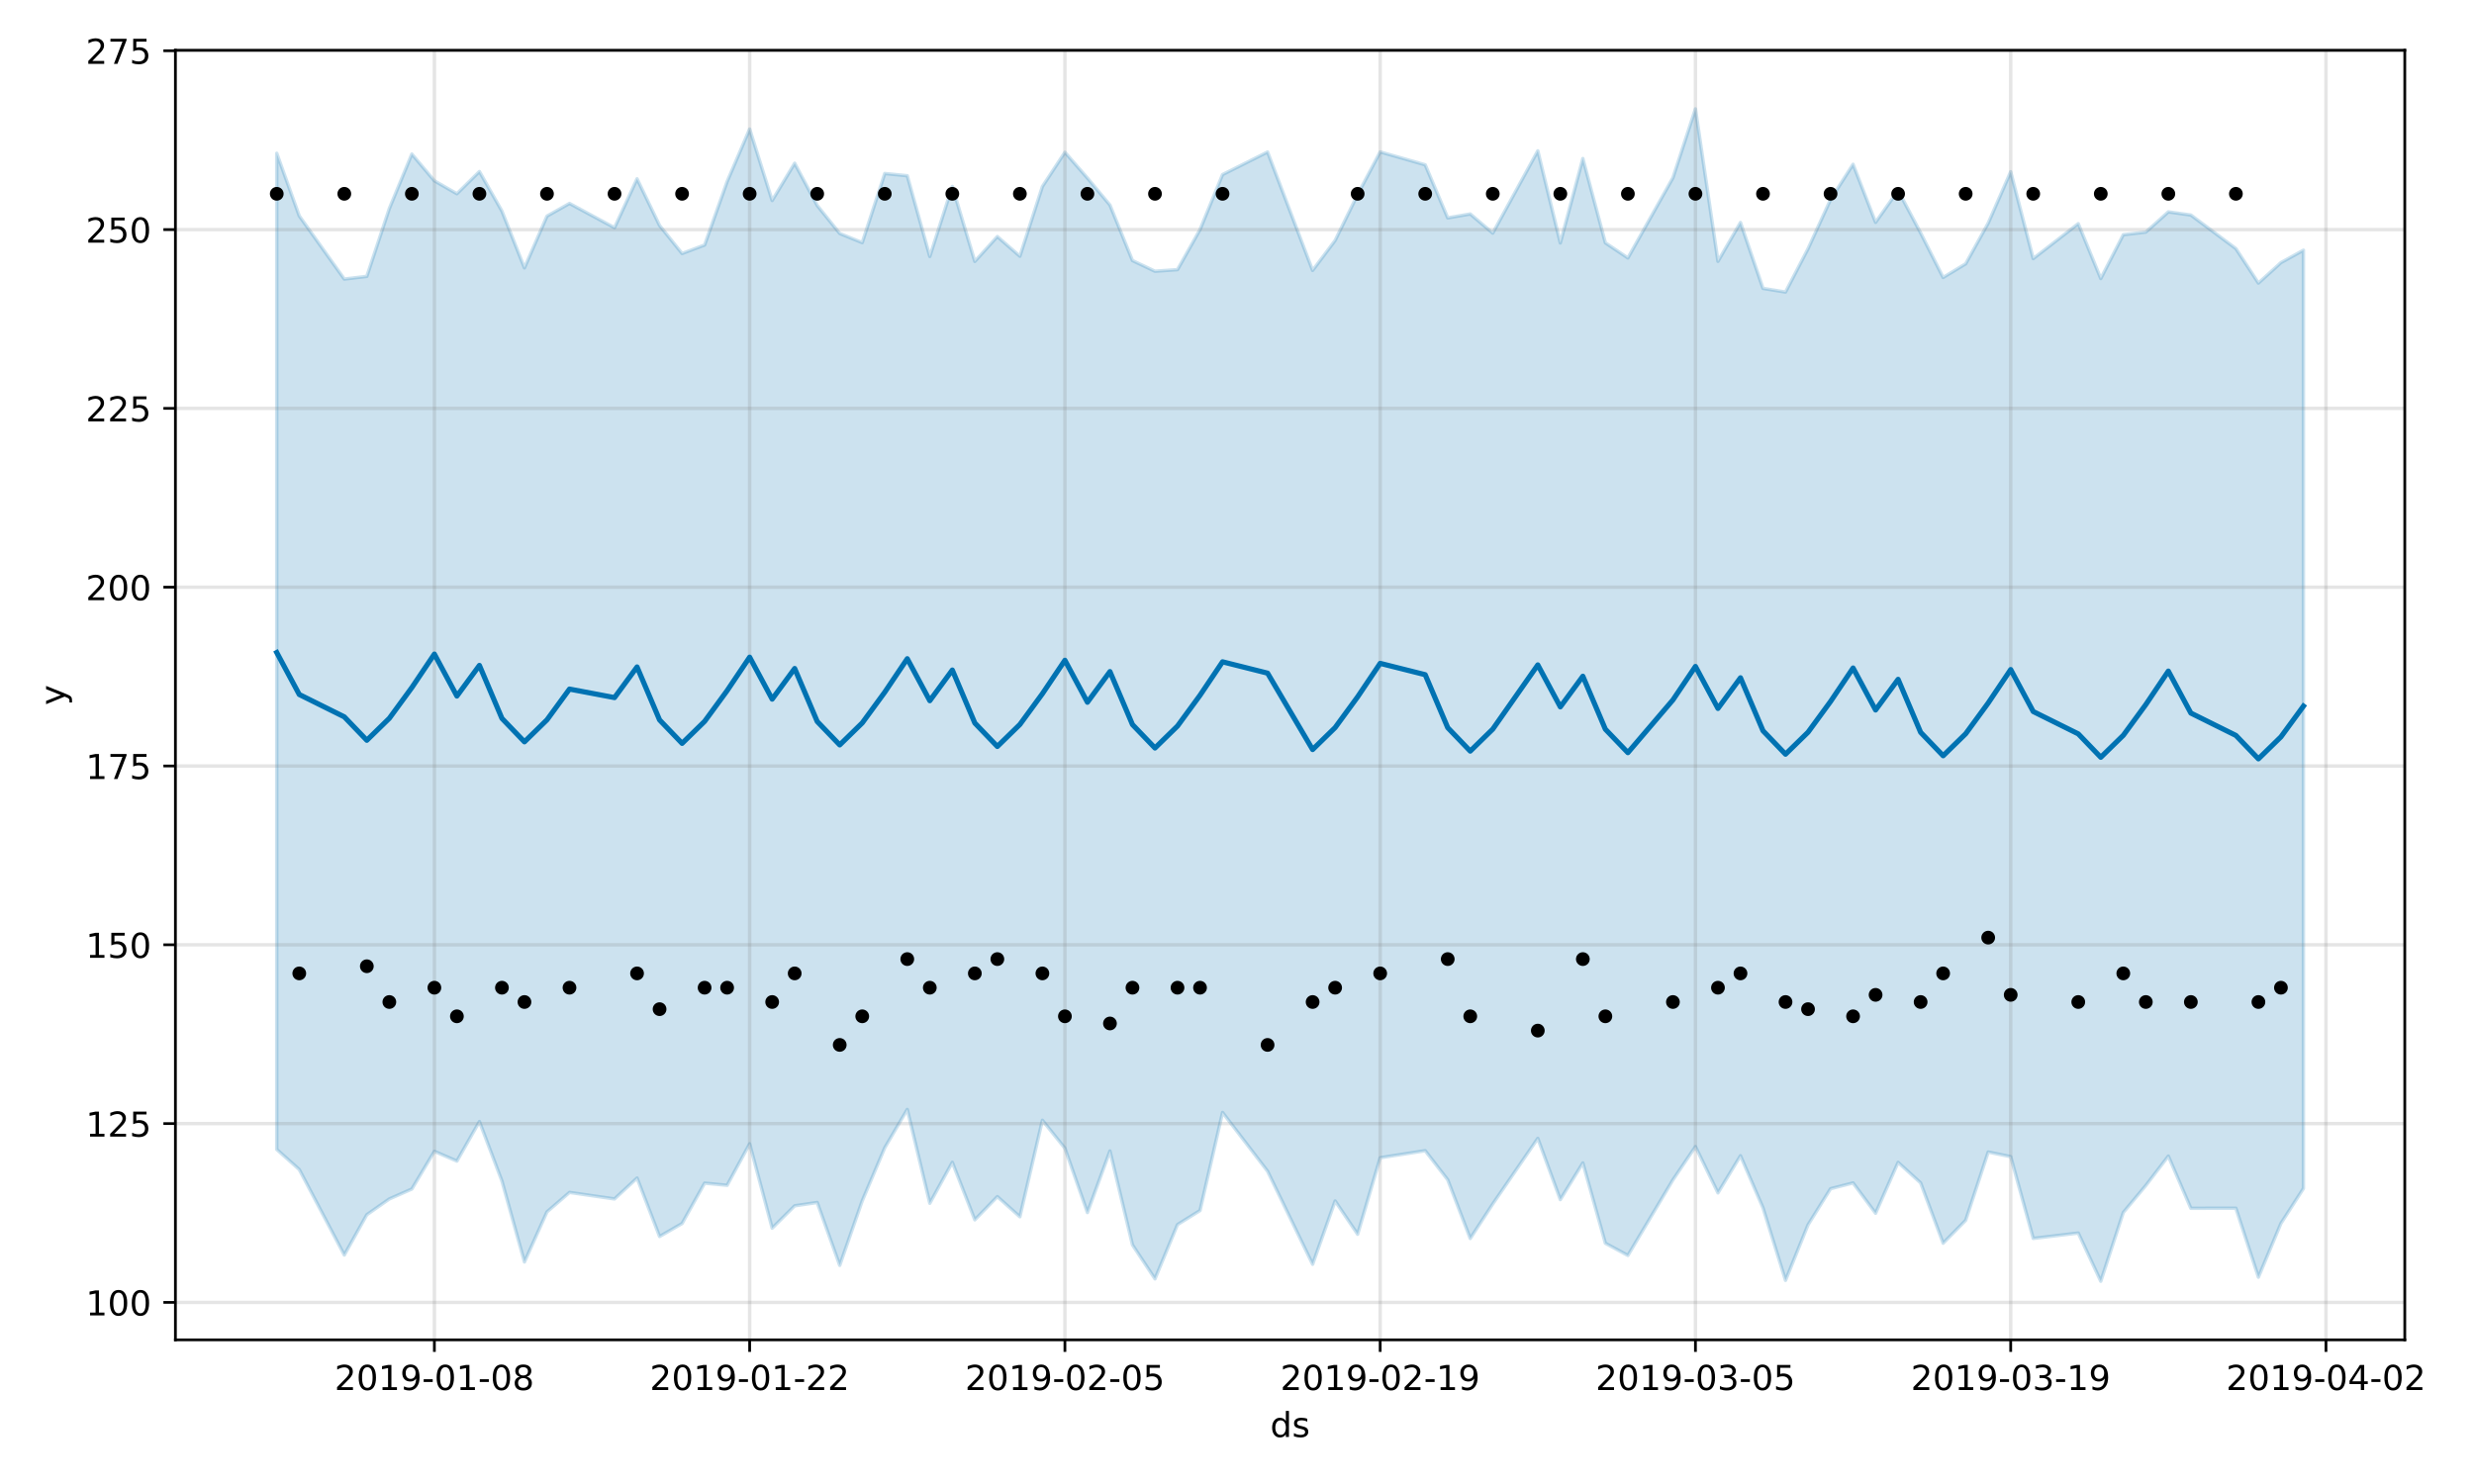 <?xml version="1.0" encoding="utf-8" standalone="no"?>
<!DOCTYPE svg PUBLIC "-//W3C//DTD SVG 1.1//EN"
  "http://www.w3.org/Graphics/SVG/1.1/DTD/svg11.dtd">
<!-- Created with matplotlib (https://matplotlib.org/) -->
<svg height="432pt" version="1.1" viewBox="0 0 720 432" width="720pt" xmlns="http://www.w3.org/2000/svg" xmlns:xlink="http://www.w3.org/1999/xlink">
 <defs>
  <style type="text/css">
*{stroke-linecap:butt;stroke-linejoin:round;}
  </style>
 </defs>
 <g id="figure_1">
  <g id="patch_1">
   <path d="M 0 432 
L 720 432 
L 720 0 
L 0 0 
z
" style="fill:#ffffff;"/>
  </g>
  <g id="axes_1">
   <g id="patch_2">
    <path d="M 51.05 390.04 
L 699.857 390.04 
L 699.857 14.628 
L 51.05 14.628 
z
" style="fill:#ffffff;"/>
   </g>
   <g id="PolyCollection_1">
    <defs>
     <path d="M 80.541 -387.381 
L 80.541 -97.395 
L 87.095 -91.549 
L 100.202 -66.649 
L 106.756 -78.388 
L 113.309 -82.978 
L 119.863 -85.869 
L 126.417 -96.841 
L 132.97 -94.001 
L 139.524 -105.515 
L 146.077 -88.201 
L 152.631 -64.631 
L 159.185 -79.215 
L 165.738 -84.879 
L 178.845 -82.981 
L 185.399 -89.064 
L 191.953 -72.046 
L 198.506 -75.831 
L 205.06 -87.578 
L 211.613 -86.949 
L 218.167 -99.047 
L 224.721 -74.47 
L 231.274 -80.976 
L 237.828 -81.947 
L 244.381 -63.643 
L 250.935 -82.431 
L 257.489 -97.873 
L 264.042 -109.041 
L 270.596 -81.717 
L 277.15 -93.64 
L 283.703 -76.896 
L 290.257 -83.658 
L 296.81 -77.789 
L 303.364 -105.883 
L 309.918 -97.738 
L 316.471 -79.022 
L 323.025 -96.94 
L 329.578 -69.601 
L 336.132 -59.709 
L 342.686 -75.512 
L 349.239 -79.602 
L 355.793 -108.152 
L 368.9 -91.049 
L 382.007 -63.961 
L 388.561 -82.391 
L 395.114 -72.695 
L 401.668 -94.974 
L 414.775 -97.019 
L 421.329 -88.551 
L 427.883 -71.465 
L 434.436 -81.527 
L 447.543 -100.609 
L 454.097 -82.786 
L 460.651 -93.46 
L 467.204 -70.084 
L 473.758 -66.534 
L 486.865 -88.536 
L 493.419 -98.219 
L 499.972 -84.745 
L 506.526 -95.558 
L 513.079 -80.388 
L 519.633 -59.28 
L 526.187 -75.447 
L 532.74 -85.954 
L 539.294 -87.636 
L 545.847 -78.818 
L 552.401 -93.626 
L 558.955 -87.652 
L 565.508 -70.096 
L 572.062 -76.756 
L 578.616 -96.635 
L 585.169 -95.288 
L 591.723 -71.488 
L 604.83 -73.05 
L 611.384 -59.024 
L 617.937 -79.031 
L 624.491 -86.894 
L 631.044 -95.456 
L 637.598 -80.256 
L 650.705 -80.285 
L 657.259 -60.21 
L 663.812 -75.857 
L 670.366 -86.038 
L 670.366 -359.165 
L 670.366 -359.165 
L 663.812 -355.55 
L 657.259 -349.598 
L 650.705 -359.628 
L 637.598 -369.406 
L 631.044 -370.325 
L 624.491 -364.434 
L 617.937 -363.68 
L 611.384 -350.909 
L 604.83 -366.889 
L 591.723 -356.715 
L 585.169 -382.005 
L 578.616 -367.039 
L 572.062 -355.209 
L 565.508 -351.227 
L 558.955 -364.201 
L 552.401 -376.557 
L 545.847 -367.273 
L 539.294 -384.181 
L 532.74 -373.906 
L 526.187 -359.601 
L 519.633 -346.986 
L 513.079 -348.054 
L 506.526 -367.231 
L 499.972 -355.925 
L 493.419 -400.308 
L 486.865 -380.255 
L 473.758 -356.908 
L 467.204 -361.313 
L 460.651 -385.854 
L 454.097 -361.272 
L 447.543 -388.094 
L 434.436 -364.14 
L 427.883 -369.713 
L 421.329 -368.576 
L 414.775 -384.028 
L 401.668 -387.776 
L 395.114 -375.369 
L 388.561 -362.012 
L 382.007 -353.282 
L 368.9 -387.754 
L 355.793 -381.18 
L 349.239 -365.167 
L 342.686 -353.512 
L 336.132 -353.048 
L 329.578 -356.155 
L 323.025 -372.305 
L 316.471 -380.172 
L 309.918 -387.681 
L 303.364 -377.705 
L 296.81 -357.414 
L 290.257 -363.14 
L 283.703 -355.901 
L 277.15 -377.727 
L 270.596 -357.345 
L 264.042 -380.845 
L 257.489 -381.497 
L 250.935 -361.373 
L 244.381 -364.039 
L 237.828 -372.194 
L 231.274 -384.484 
L 224.721 -373.621 
L 218.167 -394.438 
L 211.613 -379.133 
L 205.06 -360.678 
L 198.506 -358.204 
L 191.953 -366.359 
L 185.399 -379.948 
L 178.845 -365.717 
L 165.738 -372.778 
L 159.185 -369.09 
L 152.631 -354.022 
L 146.077 -370.557 
L 139.524 -382.069 
L 132.97 -375.6 
L 126.417 -379.364 
L 119.863 -387.158 
L 113.309 -371.301 
L 106.756 -351.551 
L 100.202 -350.768 
L 87.095 -369.152 
L 80.541 -387.381 
z
" id="me363ca9218" style="stroke:#0072b2;stroke-opacity:0.2;"/>
    </defs>
    <g clip-path="url(#pc0c4d43350)">
     <use style="fill:#0072b2;fill-opacity:0.2;stroke:#0072b2;stroke-opacity:0.2;" x="0" xlink:href="#me363ca9218" y="432"/>
    </g>
   </g>
   <g id="matplotlib.axis_1">
    <g id="xtick_1">
     <g id="line2d_1">
      <path clip-path="url(#pc0c4d43350)" d="M 126.417 390.04 
L 126.417 14.628 
" style="fill:none;stroke:#808080;stroke-linecap:square;stroke-opacity:0.2;"/>
     </g>
     <g id="line2d_2">
      <defs>
       <path d="M 0 0 
L 0 3.5 
" id="m0f948f8998" style="stroke:#000000;stroke-width:0.8;"/>
      </defs>
      <g>
       <use style="stroke:#000000;stroke-width:0.8;" x="126.417" xlink:href="#m0f948f8998" y="390.04"/>
      </g>
     </g>
     <g id="text_1">
      <!-- 2019-01-08 -->
      <defs>
       <path d="M 19.188 8.297 
L 53.609 8.297 
L 53.609 0 
L 7.328 0 
L 7.328 8.297 
Q 12.938 14.109 22.625 23.891 
Q 32.328 33.688 34.812 36.531 
Q 39.547 41.844 41.422 45.531 
Q 43.312 49.219 43.312 52.781 
Q 43.312 58.594 39.234 62.25 
Q 35.156 65.922 28.609 65.922 
Q 23.969 65.922 18.812 64.312 
Q 13.672 62.703 7.812 59.422 
L 7.812 69.391 
Q 13.766 71.781 18.938 73 
Q 24.125 74.219 28.422 74.219 
Q 39.75 74.219 46.484 68.547 
Q 53.219 62.891 53.219 53.422 
Q 53.219 48.922 51.531 44.891 
Q 49.859 40.875 45.406 35.406 
Q 44.188 33.984 37.641 27.219 
Q 31.109 20.453 19.188 8.297 
z
" id="DejaVuSans-50"/>
       <path d="M 31.781 66.406 
Q 24.172 66.406 20.328 58.906 
Q 16.5 51.422 16.5 36.375 
Q 16.5 21.391 20.328 13.891 
Q 24.172 6.391 31.781 6.391 
Q 39.453 6.391 43.281 13.891 
Q 47.125 21.391 47.125 36.375 
Q 47.125 51.422 43.281 58.906 
Q 39.453 66.406 31.781 66.406 
z
M 31.781 74.219 
Q 44.047 74.219 50.516 64.516 
Q 56.984 54.828 56.984 36.375 
Q 56.984 17.969 50.516 8.266 
Q 44.047 -1.422 31.781 -1.422 
Q 19.531 -1.422 13.062 8.266 
Q 6.594 17.969 6.594 36.375 
Q 6.594 54.828 13.062 64.516 
Q 19.531 74.219 31.781 74.219 
z
" id="DejaVuSans-48"/>
       <path d="M 12.406 8.297 
L 28.516 8.297 
L 28.516 63.922 
L 10.984 60.406 
L 10.984 69.391 
L 28.422 72.906 
L 38.281 72.906 
L 38.281 8.297 
L 54.391 8.297 
L 54.391 0 
L 12.406 0 
z
" id="DejaVuSans-49"/>
       <path d="M 10.984 1.516 
L 10.984 10.5 
Q 14.703 8.734 18.5 7.812 
Q 22.312 6.891 25.984 6.891 
Q 35.75 6.891 40.891 13.453 
Q 46.047 20.016 46.781 33.406 
Q 43.953 29.203 39.594 26.953 
Q 35.25 24.703 29.984 24.703 
Q 19.047 24.703 12.672 31.312 
Q 6.297 37.938 6.297 49.422 
Q 6.297 60.641 12.938 67.422 
Q 19.578 74.219 30.609 74.219 
Q 43.266 74.219 49.922 64.516 
Q 56.594 54.828 56.594 36.375 
Q 56.594 19.141 48.406 8.859 
Q 40.234 -1.422 26.422 -1.422 
Q 22.703 -1.422 18.891 -0.688 
Q 15.094 0.047 10.984 1.516 
z
M 30.609 32.422 
Q 37.25 32.422 41.125 36.953 
Q 45.016 41.5 45.016 49.422 
Q 45.016 57.281 41.125 61.844 
Q 37.25 66.406 30.609 66.406 
Q 23.969 66.406 20.094 61.844 
Q 16.219 57.281 16.219 49.422 
Q 16.219 41.5 20.094 36.953 
Q 23.969 32.422 30.609 32.422 
z
" id="DejaVuSans-57"/>
       <path d="M 4.891 31.391 
L 31.203 31.391 
L 31.203 23.391 
L 4.891 23.391 
z
" id="DejaVuSans-45"/>
       <path d="M 31.781 34.625 
Q 24.75 34.625 20.719 30.859 
Q 16.703 27.094 16.703 20.516 
Q 16.703 13.922 20.719 10.156 
Q 24.75 6.391 31.781 6.391 
Q 38.812 6.391 42.859 10.172 
Q 46.922 13.969 46.922 20.516 
Q 46.922 27.094 42.891 30.859 
Q 38.875 34.625 31.781 34.625 
z
M 21.922 38.812 
Q 15.578 40.375 12.031 44.719 
Q 8.5 49.078 8.5 55.328 
Q 8.5 64.062 14.719 69.141 
Q 20.953 74.219 31.781 74.219 
Q 42.672 74.219 48.875 69.141 
Q 55.078 64.062 55.078 55.328 
Q 55.078 49.078 51.531 44.719 
Q 48 40.375 41.703 38.812 
Q 48.828 37.156 52.797 32.312 
Q 56.781 27.484 56.781 20.516 
Q 56.781 9.906 50.312 4.234 
Q 43.844 -1.422 31.781 -1.422 
Q 19.734 -1.422 13.25 4.234 
Q 6.781 9.906 6.781 20.516 
Q 6.781 27.484 10.781 32.312 
Q 14.797 37.156 21.922 38.812 
z
M 18.312 54.391 
Q 18.312 48.734 21.844 45.562 
Q 25.391 42.391 31.781 42.391 
Q 38.141 42.391 41.719 45.562 
Q 45.312 48.734 45.312 54.391 
Q 45.312 60.062 41.719 63.234 
Q 38.141 66.406 31.781 66.406 
Q 25.391 66.406 21.844 63.234 
Q 18.312 60.062 18.312 54.391 
z
" id="DejaVuSans-56"/>
      </defs>
      <g transform="translate(97.359 404.638)scale(0.1 -0.1)">
       <use xlink:href="#DejaVuSans-50"/>
       <use x="63.623" xlink:href="#DejaVuSans-48"/>
       <use x="127.246" xlink:href="#DejaVuSans-49"/>
       <use x="190.869" xlink:href="#DejaVuSans-57"/>
       <use x="254.492" xlink:href="#DejaVuSans-45"/>
       <use x="290.576" xlink:href="#DejaVuSans-48"/>
       <use x="354.199" xlink:href="#DejaVuSans-49"/>
       <use x="417.822" xlink:href="#DejaVuSans-45"/>
       <use x="453.906" xlink:href="#DejaVuSans-48"/>
       <use x="517.529" xlink:href="#DejaVuSans-56"/>
      </g>
     </g>
    </g>
    <g id="xtick_2">
     <g id="line2d_3">
      <path clip-path="url(#pc0c4d43350)" d="M 218.167 390.04 
L 218.167 14.628 
" style="fill:none;stroke:#808080;stroke-linecap:square;stroke-opacity:0.2;"/>
     </g>
     <g id="line2d_4">
      <g>
       <use style="stroke:#000000;stroke-width:0.8;" x="218.167" xlink:href="#m0f948f8998" y="390.04"/>
      </g>
     </g>
     <g id="text_2">
      <!-- 2019-01-22 -->
      <g transform="translate(189.109 404.638)scale(0.1 -0.1)">
       <use xlink:href="#DejaVuSans-50"/>
       <use x="63.623" xlink:href="#DejaVuSans-48"/>
       <use x="127.246" xlink:href="#DejaVuSans-49"/>
       <use x="190.869" xlink:href="#DejaVuSans-57"/>
       <use x="254.492" xlink:href="#DejaVuSans-45"/>
       <use x="290.576" xlink:href="#DejaVuSans-48"/>
       <use x="354.199" xlink:href="#DejaVuSans-49"/>
       <use x="417.822" xlink:href="#DejaVuSans-45"/>
       <use x="453.906" xlink:href="#DejaVuSans-50"/>
       <use x="517.529" xlink:href="#DejaVuSans-50"/>
      </g>
     </g>
    </g>
    <g id="xtick_3">
     <g id="line2d_5">
      <path clip-path="url(#pc0c4d43350)" d="M 309.918 390.04 
L 309.918 14.628 
" style="fill:none;stroke:#808080;stroke-linecap:square;stroke-opacity:0.2;"/>
     </g>
     <g id="line2d_6">
      <g>
       <use style="stroke:#000000;stroke-width:0.8;" x="309.918" xlink:href="#m0f948f8998" y="390.04"/>
      </g>
     </g>
     <g id="text_3">
      <!-- 2019-02-05 -->
      <defs>
       <path d="M 10.797 72.906 
L 49.516 72.906 
L 49.516 64.594 
L 19.828 64.594 
L 19.828 46.734 
Q 21.969 47.469 24.109 47.828 
Q 26.266 48.188 28.422 48.188 
Q 40.625 48.188 47.75 41.5 
Q 54.891 34.812 54.891 23.391 
Q 54.891 11.625 47.562 5.094 
Q 40.234 -1.422 26.906 -1.422 
Q 22.312 -1.422 17.547 -0.641 
Q 12.797 0.141 7.719 1.703 
L 7.719 11.625 
Q 12.109 9.234 16.797 8.062 
Q 21.484 6.891 26.703 6.891 
Q 35.156 6.891 40.078 11.328 
Q 45.016 15.766 45.016 23.391 
Q 45.016 31 40.078 35.438 
Q 35.156 39.891 26.703 39.891 
Q 22.75 39.891 18.812 39.016 
Q 14.891 38.141 10.797 36.281 
z
" id="DejaVuSans-53"/>
      </defs>
      <g transform="translate(280.86 404.638)scale(0.1 -0.1)">
       <use xlink:href="#DejaVuSans-50"/>
       <use x="63.623" xlink:href="#DejaVuSans-48"/>
       <use x="127.246" xlink:href="#DejaVuSans-49"/>
       <use x="190.869" xlink:href="#DejaVuSans-57"/>
       <use x="254.492" xlink:href="#DejaVuSans-45"/>
       <use x="290.576" xlink:href="#DejaVuSans-48"/>
       <use x="354.199" xlink:href="#DejaVuSans-50"/>
       <use x="417.822" xlink:href="#DejaVuSans-45"/>
       <use x="453.906" xlink:href="#DejaVuSans-48"/>
       <use x="517.529" xlink:href="#DejaVuSans-53"/>
      </g>
     </g>
    </g>
    <g id="xtick_4">
     <g id="line2d_7">
      <path clip-path="url(#pc0c4d43350)" d="M 401.668 390.04 
L 401.668 14.628 
" style="fill:none;stroke:#808080;stroke-linecap:square;stroke-opacity:0.2;"/>
     </g>
     <g id="line2d_8">
      <g>
       <use style="stroke:#000000;stroke-width:0.8;" x="401.668" xlink:href="#m0f948f8998" y="390.04"/>
      </g>
     </g>
     <g id="text_4">
      <!-- 2019-02-19 -->
      <g transform="translate(372.61 404.638)scale(0.1 -0.1)">
       <use xlink:href="#DejaVuSans-50"/>
       <use x="63.623" xlink:href="#DejaVuSans-48"/>
       <use x="127.246" xlink:href="#DejaVuSans-49"/>
       <use x="190.869" xlink:href="#DejaVuSans-57"/>
       <use x="254.492" xlink:href="#DejaVuSans-45"/>
       <use x="290.576" xlink:href="#DejaVuSans-48"/>
       <use x="354.199" xlink:href="#DejaVuSans-50"/>
       <use x="417.822" xlink:href="#DejaVuSans-45"/>
       <use x="453.906" xlink:href="#DejaVuSans-49"/>
       <use x="517.529" xlink:href="#DejaVuSans-57"/>
      </g>
     </g>
    </g>
    <g id="xtick_5">
     <g id="line2d_9">
      <path clip-path="url(#pc0c4d43350)" d="M 493.419 390.04 
L 493.419 14.628 
" style="fill:none;stroke:#808080;stroke-linecap:square;stroke-opacity:0.2;"/>
     </g>
     <g id="line2d_10">
      <g>
       <use style="stroke:#000000;stroke-width:0.8;" x="493.419" xlink:href="#m0f948f8998" y="390.04"/>
      </g>
     </g>
     <g id="text_5">
      <!-- 2019-03-05 -->
      <defs>
       <path d="M 40.578 39.312 
Q 47.656 37.797 51.625 33 
Q 55.609 28.219 55.609 21.188 
Q 55.609 10.406 48.188 4.484 
Q 40.766 -1.422 27.094 -1.422 
Q 22.516 -1.422 17.656 -0.516 
Q 12.797 0.391 7.625 2.203 
L 7.625 11.719 
Q 11.719 9.328 16.594 8.109 
Q 21.484 6.891 26.812 6.891 
Q 36.078 6.891 40.938 10.547 
Q 45.797 14.203 45.797 21.188 
Q 45.797 27.641 41.281 31.266 
Q 36.766 34.906 28.719 34.906 
L 20.219 34.906 
L 20.219 43.016 
L 29.109 43.016 
Q 36.375 43.016 40.234 45.922 
Q 44.094 48.828 44.094 54.297 
Q 44.094 59.906 40.109 62.906 
Q 36.141 65.922 28.719 65.922 
Q 24.656 65.922 20.016 65.031 
Q 15.375 64.156 9.812 62.312 
L 9.812 71.094 
Q 15.438 72.656 20.344 73.438 
Q 25.25 74.219 29.594 74.219 
Q 40.828 74.219 47.359 69.109 
Q 53.906 64.016 53.906 55.328 
Q 53.906 49.266 50.438 45.094 
Q 46.969 40.922 40.578 39.312 
z
" id="DejaVuSans-51"/>
      </defs>
      <g transform="translate(464.361 404.638)scale(0.1 -0.1)">
       <use xlink:href="#DejaVuSans-50"/>
       <use x="63.623" xlink:href="#DejaVuSans-48"/>
       <use x="127.246" xlink:href="#DejaVuSans-49"/>
       <use x="190.869" xlink:href="#DejaVuSans-57"/>
       <use x="254.492" xlink:href="#DejaVuSans-45"/>
       <use x="290.576" xlink:href="#DejaVuSans-48"/>
       <use x="354.199" xlink:href="#DejaVuSans-51"/>
       <use x="417.822" xlink:href="#DejaVuSans-45"/>
       <use x="453.906" xlink:href="#DejaVuSans-48"/>
       <use x="517.529" xlink:href="#DejaVuSans-53"/>
      </g>
     </g>
    </g>
    <g id="xtick_6">
     <g id="line2d_11">
      <path clip-path="url(#pc0c4d43350)" d="M 585.169 390.04 
L 585.169 14.628 
" style="fill:none;stroke:#808080;stroke-linecap:square;stroke-opacity:0.2;"/>
     </g>
     <g id="line2d_12">
      <g>
       <use style="stroke:#000000;stroke-width:0.8;" x="585.169" xlink:href="#m0f948f8998" y="390.04"/>
      </g>
     </g>
     <g id="text_6">
      <!-- 2019-03-19 -->
      <g transform="translate(556.111 404.638)scale(0.1 -0.1)">
       <use xlink:href="#DejaVuSans-50"/>
       <use x="63.623" xlink:href="#DejaVuSans-48"/>
       <use x="127.246" xlink:href="#DejaVuSans-49"/>
       <use x="190.869" xlink:href="#DejaVuSans-57"/>
       <use x="254.492" xlink:href="#DejaVuSans-45"/>
       <use x="290.576" xlink:href="#DejaVuSans-48"/>
       <use x="354.199" xlink:href="#DejaVuSans-51"/>
       <use x="417.822" xlink:href="#DejaVuSans-45"/>
       <use x="453.906" xlink:href="#DejaVuSans-49"/>
       <use x="517.529" xlink:href="#DejaVuSans-57"/>
      </g>
     </g>
    </g>
    <g id="xtick_7">
     <g id="line2d_13">
      <path clip-path="url(#pc0c4d43350)" d="M 676.92 390.04 
L 676.92 14.628 
" style="fill:none;stroke:#808080;stroke-linecap:square;stroke-opacity:0.2;"/>
     </g>
     <g id="line2d_14">
      <g>
       <use style="stroke:#000000;stroke-width:0.8;" x="676.92" xlink:href="#m0f948f8998" y="390.04"/>
      </g>
     </g>
     <g id="text_7">
      <!-- 2019-04-02 -->
      <defs>
       <path d="M 37.797 64.312 
L 12.891 25.391 
L 37.797 25.391 
z
M 35.203 72.906 
L 47.609 72.906 
L 47.609 25.391 
L 58.016 25.391 
L 58.016 17.188 
L 47.609 17.188 
L 47.609 0 
L 37.797 0 
L 37.797 17.188 
L 4.891 17.188 
L 4.891 26.703 
z
" id="DejaVuSans-52"/>
      </defs>
      <g transform="translate(647.862 404.638)scale(0.1 -0.1)">
       <use xlink:href="#DejaVuSans-50"/>
       <use x="63.623" xlink:href="#DejaVuSans-48"/>
       <use x="127.246" xlink:href="#DejaVuSans-49"/>
       <use x="190.869" xlink:href="#DejaVuSans-57"/>
       <use x="254.492" xlink:href="#DejaVuSans-45"/>
       <use x="290.576" xlink:href="#DejaVuSans-48"/>
       <use x="354.199" xlink:href="#DejaVuSans-52"/>
       <use x="417.822" xlink:href="#DejaVuSans-45"/>
       <use x="453.906" xlink:href="#DejaVuSans-48"/>
       <use x="517.529" xlink:href="#DejaVuSans-50"/>
      </g>
     </g>
    </g>
    <g id="text_8">
     <!-- ds -->
     <defs>
      <path d="M 45.406 46.391 
L 45.406 75.984 
L 54.391 75.984 
L 54.391 0 
L 45.406 0 
L 45.406 8.203 
Q 42.578 3.328 38.25 0.953 
Q 33.938 -1.422 27.875 -1.422 
Q 17.969 -1.422 11.734 6.484 
Q 5.516 14.406 5.516 27.297 
Q 5.516 40.188 11.734 48.094 
Q 17.969 56 27.875 56 
Q 33.938 56 38.25 53.625 
Q 42.578 51.266 45.406 46.391 
z
M 14.797 27.297 
Q 14.797 17.391 18.875 11.75 
Q 22.953 6.109 30.078 6.109 
Q 37.203 6.109 41.297 11.75 
Q 45.406 17.391 45.406 27.297 
Q 45.406 37.203 41.297 42.844 
Q 37.203 48.484 30.078 48.484 
Q 22.953 48.484 18.875 42.844 
Q 14.797 37.203 14.797 27.297 
z
" id="DejaVuSans-100"/>
      <path d="M 44.281 53.078 
L 44.281 44.578 
Q 40.484 46.531 36.375 47.5 
Q 32.281 48.484 27.875 48.484 
Q 21.188 48.484 17.844 46.438 
Q 14.5 44.391 14.5 40.281 
Q 14.5 37.156 16.891 35.375 
Q 19.281 33.594 26.516 31.984 
L 29.594 31.297 
Q 39.156 29.25 43.188 25.516 
Q 47.219 21.781 47.219 15.094 
Q 47.219 7.469 41.188 3.016 
Q 35.156 -1.422 24.609 -1.422 
Q 20.219 -1.422 15.453 -0.562 
Q 10.688 0.297 5.422 2 
L 5.422 11.281 
Q 10.406 8.688 15.234 7.391 
Q 20.062 6.109 24.812 6.109 
Q 31.156 6.109 34.562 8.281 
Q 37.984 10.453 37.984 14.406 
Q 37.984 18.062 35.516 20.016 
Q 33.062 21.969 24.703 23.781 
L 21.578 24.516 
Q 13.234 26.266 9.516 29.906 
Q 5.812 33.547 5.812 39.891 
Q 5.812 47.609 11.281 51.797 
Q 16.75 56 26.812 56 
Q 31.781 56 36.172 55.266 
Q 40.578 54.547 44.281 53.078 
z
" id="DejaVuSans-115"/>
     </defs>
     <g transform="translate(369.675 418.317)scale(0.1 -0.1)">
      <use xlink:href="#DejaVuSans-100"/>
      <use x="63.477" xlink:href="#DejaVuSans-115"/>
     </g>
    </g>
   </g>
   <g id="matplotlib.axis_2">
    <g id="ytick_1">
     <g id="line2d_15">
      <path clip-path="url(#pc0c4d43350)" d="M 51.05 379.134 
L 699.857 379.134 
" style="fill:none;stroke:#808080;stroke-linecap:square;stroke-opacity:0.2;"/>
     </g>
     <g id="line2d_16">
      <defs>
       <path d="M 0 0 
L -3.5 0 
" id="m9f86eb3b14" style="stroke:#000000;stroke-width:0.8;"/>
      </defs>
      <g>
       <use style="stroke:#000000;stroke-width:0.8;" x="51.05" xlink:href="#m9f86eb3b14" y="379.134"/>
      </g>
     </g>
     <g id="text_9">
      <!-- 100 -->
      <g transform="translate(24.962 382.934)scale(0.1 -0.1)">
       <use xlink:href="#DejaVuSans-49"/>
       <use x="63.623" xlink:href="#DejaVuSans-48"/>
       <use x="127.246" xlink:href="#DejaVuSans-48"/>
      </g>
     </g>
    </g>
    <g id="ytick_2">
     <g id="line2d_17">
      <path clip-path="url(#pc0c4d43350)" d="M 51.05 327.083 
L 699.857 327.083 
" style="fill:none;stroke:#808080;stroke-linecap:square;stroke-opacity:0.2;"/>
     </g>
     <g id="line2d_18">
      <g>
       <use style="stroke:#000000;stroke-width:0.8;" x="51.05" xlink:href="#m9f86eb3b14" y="327.083"/>
      </g>
     </g>
     <g id="text_10">
      <!-- 125 -->
      <g transform="translate(24.962 330.883)scale(0.1 -0.1)">
       <use xlink:href="#DejaVuSans-49"/>
       <use x="63.623" xlink:href="#DejaVuSans-50"/>
       <use x="127.246" xlink:href="#DejaVuSans-53"/>
      </g>
     </g>
    </g>
    <g id="ytick_3">
     <g id="line2d_19">
      <path clip-path="url(#pc0c4d43350)" d="M 51.05 275.032 
L 699.857 275.032 
" style="fill:none;stroke:#808080;stroke-linecap:square;stroke-opacity:0.2;"/>
     </g>
     <g id="line2d_20">
      <g>
       <use style="stroke:#000000;stroke-width:0.8;" x="51.05" xlink:href="#m9f86eb3b14" y="275.032"/>
      </g>
     </g>
     <g id="text_11">
      <!-- 150 -->
      <g transform="translate(24.962 278.831)scale(0.1 -0.1)">
       <use xlink:href="#DejaVuSans-49"/>
       <use x="63.623" xlink:href="#DejaVuSans-53"/>
       <use x="127.246" xlink:href="#DejaVuSans-48"/>
      </g>
     </g>
    </g>
    <g id="ytick_4">
     <g id="line2d_21">
      <path clip-path="url(#pc0c4d43350)" d="M 51.05 222.981 
L 699.857 222.981 
" style="fill:none;stroke:#808080;stroke-linecap:square;stroke-opacity:0.2;"/>
     </g>
     <g id="line2d_22">
      <g>
       <use style="stroke:#000000;stroke-width:0.8;" x="51.05" xlink:href="#m9f86eb3b14" y="222.981"/>
      </g>
     </g>
     <g id="text_12">
      <!-- 175 -->
      <defs>
       <path d="M 8.203 72.906 
L 55.078 72.906 
L 55.078 68.703 
L 28.609 0 
L 18.312 0 
L 43.219 64.594 
L 8.203 64.594 
z
" id="DejaVuSans-55"/>
      </defs>
      <g transform="translate(24.962 226.78)scale(0.1 -0.1)">
       <use xlink:href="#DejaVuSans-49"/>
       <use x="63.623" xlink:href="#DejaVuSans-55"/>
       <use x="127.246" xlink:href="#DejaVuSans-53"/>
      </g>
     </g>
    </g>
    <g id="ytick_5">
     <g id="line2d_23">
      <path clip-path="url(#pc0c4d43350)" d="M 51.05 170.93 
L 699.857 170.93 
" style="fill:none;stroke:#808080;stroke-linecap:square;stroke-opacity:0.2;"/>
     </g>
     <g id="line2d_24">
      <g>
       <use style="stroke:#000000;stroke-width:0.8;" x="51.05" xlink:href="#m9f86eb3b14" y="170.93"/>
      </g>
     </g>
     <g id="text_13">
      <!-- 200 -->
      <g transform="translate(24.962 174.729)scale(0.1 -0.1)">
       <use xlink:href="#DejaVuSans-50"/>
       <use x="63.623" xlink:href="#DejaVuSans-48"/>
       <use x="127.246" xlink:href="#DejaVuSans-48"/>
      </g>
     </g>
    </g>
    <g id="ytick_6">
     <g id="line2d_25">
      <path clip-path="url(#pc0c4d43350)" d="M 51.05 118.879 
L 699.857 118.879 
" style="fill:none;stroke:#808080;stroke-linecap:square;stroke-opacity:0.2;"/>
     </g>
     <g id="line2d_26">
      <g>
       <use style="stroke:#000000;stroke-width:0.8;" x="51.05" xlink:href="#m9f86eb3b14" y="118.879"/>
      </g>
     </g>
     <g id="text_14">
      <!-- 225 -->
      <g transform="translate(24.962 122.678)scale(0.1 -0.1)">
       <use xlink:href="#DejaVuSans-50"/>
       <use x="63.623" xlink:href="#DejaVuSans-50"/>
       <use x="127.246" xlink:href="#DejaVuSans-53"/>
      </g>
     </g>
    </g>
    <g id="ytick_7">
     <g id="line2d_27">
      <path clip-path="url(#pc0c4d43350)" d="M 51.05 66.828 
L 699.857 66.828 
" style="fill:none;stroke:#808080;stroke-linecap:square;stroke-opacity:0.2;"/>
     </g>
     <g id="line2d_28">
      <g>
       <use style="stroke:#000000;stroke-width:0.8;" x="51.05" xlink:href="#m9f86eb3b14" y="66.828"/>
      </g>
     </g>
     <g id="text_15">
      <!-- 250 -->
      <g transform="translate(24.962 70.627)scale(0.1 -0.1)">
       <use xlink:href="#DejaVuSans-50"/>
       <use x="63.623" xlink:href="#DejaVuSans-53"/>
       <use x="127.246" xlink:href="#DejaVuSans-48"/>
      </g>
     </g>
    </g>
    <g id="ytick_8">
     <g id="line2d_29">
      <path clip-path="url(#pc0c4d43350)" d="M 51.05 14.777 
L 699.857 14.777 
" style="fill:none;stroke:#808080;stroke-linecap:square;stroke-opacity:0.2;"/>
     </g>
     <g id="line2d_30">
      <g>
       <use style="stroke:#000000;stroke-width:0.8;" x="51.05" xlink:href="#m9f86eb3b14" y="14.777"/>
      </g>
     </g>
     <g id="text_16">
      <!-- 275 -->
      <g transform="translate(24.962 18.576)scale(0.1 -0.1)">
       <use xlink:href="#DejaVuSans-50"/>
       <use x="63.623" xlink:href="#DejaVuSans-55"/>
       <use x="127.246" xlink:href="#DejaVuSans-53"/>
      </g>
     </g>
    </g>
    <g id="text_17">
     <!-- y -->
     <defs>
      <path d="M 32.172 -5.078 
Q 28.375 -14.844 24.75 -17.812 
Q 21.141 -20.797 15.094 -20.797 
L 7.906 -20.797 
L 7.906 -13.281 
L 13.188 -13.281 
Q 16.891 -13.281 18.938 -11.516 
Q 21 -9.766 23.484 -3.219 
L 25.094 0.875 
L 2.984 54.688 
L 12.5 54.688 
L 29.594 11.922 
L 46.688 54.688 
L 56.203 54.688 
z
" id="DejaVuSans-121"/>
     </defs>
     <g transform="translate(18.883 205.294)rotate(-90)scale(0.1 -0.1)">
      <use xlink:href="#DejaVuSans-121"/>
     </g>
    </g>
   </g>
   <g id="line2d_31">
    <defs>
     <path d="M 0 1.5 
C 0.398 1.5 0.779 1.342 1.061 1.061 
C 1.342 0.779 1.5 0.398 1.5 0 
C 1.5 -0.398 1.342 -0.779 1.061 -1.061 
C 0.779 -1.342 0.398 -1.5 0 -1.5 
C -0.398 -1.5 -0.779 -1.342 -1.061 -1.061 
C -1.342 -0.779 -1.5 -0.398 -1.5 0 
C -1.5 0.398 -1.342 0.779 -1.061 1.061 
C -0.779 1.342 -0.398 1.5 0 1.5 
z
" id="m37715ac79f" style="stroke:#000000;"/>
    </defs>
    <g clip-path="url(#pc0c4d43350)">
     <use style="stroke:#000000;" x="80.541" xlink:href="#m37715ac79f" y="56.418"/>
     <use style="stroke:#000000;" x="87.095" xlink:href="#m37715ac79f" y="283.36"/>
     <use style="stroke:#000000;" x="100.202" xlink:href="#m37715ac79f" y="56.418"/>
     <use style="stroke:#000000;" x="106.756" xlink:href="#m37715ac79f" y="281.278"/>
     <use style="stroke:#000000;" x="113.309" xlink:href="#m37715ac79f" y="291.689"/>
     <use style="stroke:#000000;" x="119.863" xlink:href="#m37715ac79f" y="56.418"/>
     <use style="stroke:#000000;" x="126.417" xlink:href="#m37715ac79f" y="287.525"/>
     <use style="stroke:#000000;" x="132.97" xlink:href="#m37715ac79f" y="295.853"/>
     <use style="stroke:#000000;" x="139.524" xlink:href="#m37715ac79f" y="56.418"/>
     <use style="stroke:#000000;" x="146.077" xlink:href="#m37715ac79f" y="287.525"/>
     <use style="stroke:#000000;" x="152.631" xlink:href="#m37715ac79f" y="291.689"/>
     <use style="stroke:#000000;" x="159.185" xlink:href="#m37715ac79f" y="56.418"/>
     <use style="stroke:#000000;" x="165.738" xlink:href="#m37715ac79f" y="287.525"/>
     <use style="stroke:#000000;" x="178.845" xlink:href="#m37715ac79f" y="56.418"/>
     <use style="stroke:#000000;" x="185.399" xlink:href="#m37715ac79f" y="283.36"/>
     <use style="stroke:#000000;" x="191.953" xlink:href="#m37715ac79f" y="293.771"/>
     <use style="stroke:#000000;" x="198.506" xlink:href="#m37715ac79f" y="56.418"/>
     <use style="stroke:#000000;" x="205.06" xlink:href="#m37715ac79f" y="287.525"/>
     <use style="stroke:#000000;" x="211.613" xlink:href="#m37715ac79f" y="287.525"/>
     <use style="stroke:#000000;" x="218.167" xlink:href="#m37715ac79f" y="56.418"/>
     <use style="stroke:#000000;" x="224.721" xlink:href="#m37715ac79f" y="291.689"/>
     <use style="stroke:#000000;" x="231.274" xlink:href="#m37715ac79f" y="283.36"/>
     <use style="stroke:#000000;" x="237.828" xlink:href="#m37715ac79f" y="56.418"/>
     <use style="stroke:#000000;" x="244.381" xlink:href="#m37715ac79f" y="304.181"/>
     <use style="stroke:#000000;" x="250.935" xlink:href="#m37715ac79f" y="295.853"/>
     <use style="stroke:#000000;" x="257.489" xlink:href="#m37715ac79f" y="56.418"/>
     <use style="stroke:#000000;" x="264.042" xlink:href="#m37715ac79f" y="279.196"/>
     <use style="stroke:#000000;" x="270.596" xlink:href="#m37715ac79f" y="287.525"/>
     <use style="stroke:#000000;" x="277.15" xlink:href="#m37715ac79f" y="56.418"/>
     <use style="stroke:#000000;" x="283.703" xlink:href="#m37715ac79f" y="283.36"/>
     <use style="stroke:#000000;" x="290.257" xlink:href="#m37715ac79f" y="279.196"/>
     <use style="stroke:#000000;" x="296.81" xlink:href="#m37715ac79f" y="56.418"/>
     <use style="stroke:#000000;" x="303.364" xlink:href="#m37715ac79f" y="283.36"/>
     <use style="stroke:#000000;" x="309.918" xlink:href="#m37715ac79f" y="295.853"/>
     <use style="stroke:#000000;" x="316.471" xlink:href="#m37715ac79f" y="56.418"/>
     <use style="stroke:#000000;" x="323.025" xlink:href="#m37715ac79f" y="297.935"/>
     <use style="stroke:#000000;" x="329.578" xlink:href="#m37715ac79f" y="287.525"/>
     <use style="stroke:#000000;" x="336.132" xlink:href="#m37715ac79f" y="56.418"/>
     <use style="stroke:#000000;" x="342.686" xlink:href="#m37715ac79f" y="287.525"/>
     <use style="stroke:#000000;" x="349.239" xlink:href="#m37715ac79f" y="287.525"/>
     <use style="stroke:#000000;" x="355.793" xlink:href="#m37715ac79f" y="56.418"/>
     <use style="stroke:#000000;" x="368.9" xlink:href="#m37715ac79f" y="304.181"/>
     <use style="stroke:#000000;" x="382.007" xlink:href="#m37715ac79f" y="291.689"/>
     <use style="stroke:#000000;" x="388.561" xlink:href="#m37715ac79f" y="287.525"/>
     <use style="stroke:#000000;" x="395.114" xlink:href="#m37715ac79f" y="56.418"/>
     <use style="stroke:#000000;" x="401.668" xlink:href="#m37715ac79f" y="283.36"/>
     <use style="stroke:#000000;" x="414.775" xlink:href="#m37715ac79f" y="56.418"/>
     <use style="stroke:#000000;" x="421.329" xlink:href="#m37715ac79f" y="279.196"/>
     <use style="stroke:#000000;" x="427.883" xlink:href="#m37715ac79f" y="295.853"/>
     <use style="stroke:#000000;" x="434.436" xlink:href="#m37715ac79f" y="56.418"/>
     <use style="stroke:#000000;" x="447.543" xlink:href="#m37715ac79f" y="300.017"/>
     <use style="stroke:#000000;" x="454.097" xlink:href="#m37715ac79f" y="56.418"/>
     <use style="stroke:#000000;" x="460.651" xlink:href="#m37715ac79f" y="279.196"/>
     <use style="stroke:#000000;" x="467.204" xlink:href="#m37715ac79f" y="295.853"/>
     <use style="stroke:#000000;" x="473.758" xlink:href="#m37715ac79f" y="56.418"/>
     <use style="stroke:#000000;" x="486.865" xlink:href="#m37715ac79f" y="291.689"/>
     <use style="stroke:#000000;" x="493.419" xlink:href="#m37715ac79f" y="56.418"/>
     <use style="stroke:#000000;" x="499.972" xlink:href="#m37715ac79f" y="287.525"/>
     <use style="stroke:#000000;" x="506.526" xlink:href="#m37715ac79f" y="283.36"/>
     <use style="stroke:#000000;" x="513.079" xlink:href="#m37715ac79f" y="56.418"/>
     <use style="stroke:#000000;" x="519.633" xlink:href="#m37715ac79f" y="291.689"/>
     <use style="stroke:#000000;" x="526.187" xlink:href="#m37715ac79f" y="293.771"/>
     <use style="stroke:#000000;" x="532.74" xlink:href="#m37715ac79f" y="56.418"/>
     <use style="stroke:#000000;" x="539.294" xlink:href="#m37715ac79f" y="295.853"/>
     <use style="stroke:#000000;" x="545.847" xlink:href="#m37715ac79f" y="289.607"/>
     <use style="stroke:#000000;" x="552.401" xlink:href="#m37715ac79f" y="56.418"/>
     <use style="stroke:#000000;" x="558.955" xlink:href="#m37715ac79f" y="291.689"/>
     <use style="stroke:#000000;" x="565.508" xlink:href="#m37715ac79f" y="283.36"/>
     <use style="stroke:#000000;" x="572.062" xlink:href="#m37715ac79f" y="56.418"/>
     <use style="stroke:#000000;" x="578.616" xlink:href="#m37715ac79f" y="272.95"/>
     <use style="stroke:#000000;" x="585.169" xlink:href="#m37715ac79f" y="289.607"/>
     <use style="stroke:#000000;" x="591.723" xlink:href="#m37715ac79f" y="56.418"/>
     <use style="stroke:#000000;" x="604.83" xlink:href="#m37715ac79f" y="291.689"/>
     <use style="stroke:#000000;" x="611.384" xlink:href="#m37715ac79f" y="56.418"/>
     <use style="stroke:#000000;" x="617.937" xlink:href="#m37715ac79f" y="283.36"/>
     <use style="stroke:#000000;" x="624.491" xlink:href="#m37715ac79f" y="291.689"/>
     <use style="stroke:#000000;" x="631.044" xlink:href="#m37715ac79f" y="56.418"/>
     <use style="stroke:#000000;" x="637.598" xlink:href="#m37715ac79f" y="291.689"/>
     <use style="stroke:#000000;" x="650.705" xlink:href="#m37715ac79f" y="56.418"/>
     <use style="stroke:#000000;" x="657.259" xlink:href="#m37715ac79f" y="291.689"/>
     <use style="stroke:#000000;" x="663.812" xlink:href="#m37715ac79f" y="287.525"/>
    </g>
   </g>
   <g id="line2d_32">
    <path clip-path="url(#pc0c4d43350)" d="M 80.541 189.955 
L 87.095 202.172 
L 100.202 208.676 
L 106.756 215.497 
L 113.309 209.098 
L 119.863 200.145 
L 126.417 190.405 
L 132.97 202.623 
L 139.524 193.702 
L 146.077 209.127 
L 152.631 215.948 
L 159.185 209.548 
L 165.738 200.595 
L 178.845 203.074 
L 185.399 194.153 
L 191.953 209.578 
L 198.506 216.399 
L 205.06 209.999 
L 211.613 201.046 
L 218.167 191.306 
L 224.721 203.524 
L 231.274 194.604 
L 237.828 210.028 
L 244.381 216.849 
L 250.935 210.45 
L 257.489 201.497 
L 264.042 191.757 
L 270.596 203.975 
L 277.15 195.054 
L 283.703 210.479 
L 290.257 217.3 
L 296.81 210.9 
L 303.364 201.947 
L 309.918 192.208 
L 316.471 204.426 
L 323.025 195.505 
L 329.578 210.929 
L 336.132 217.751 
L 342.686 211.351 
L 349.239 202.398 
L 355.793 192.658 
L 368.9 195.956 
L 382.007 218.201 
L 388.561 211.801 
L 395.114 202.848 
L 401.668 193.109 
L 414.775 196.406 
L 421.329 211.831 
L 427.883 218.652 
L 434.436 212.252 
L 447.543 193.559 
L 454.097 205.777 
L 460.651 196.857 
L 467.204 212.281 
L 473.758 219.102 
L 486.865 203.75 
L 493.419 194.01 
L 499.972 206.228 
L 506.526 197.307 
L 513.079 212.732 
L 519.633 219.553 
L 526.187 213.153 
L 532.74 204.2 
L 539.294 194.461 
L 545.847 206.679 
L 552.401 197.758 
L 558.955 213.183 
L 565.508 220.004 
L 572.062 213.604 
L 578.616 204.651 
L 585.169 194.911 
L 591.723 207.129 
L 604.83 213.633 
L 611.384 220.454 
L 617.937 214.055 
L 624.491 205.102 
L 631.044 195.362 
L 637.598 207.58 
L 650.705 214.084 
L 657.259 220.905 
L 663.812 214.505 
L 670.366 205.552 
" style="fill:none;stroke:#0072b2;stroke-linecap:square;stroke-width:1.5;"/>
   </g>
   <g id="patch_3">
    <path d="M 51.05 390.04 
L 51.05 14.628 
" style="fill:none;stroke:#000000;stroke-linecap:square;stroke-linejoin:miter;stroke-width:0.8;"/>
   </g>
   <g id="patch_4">
    <path d="M 699.857 390.04 
L 699.857 14.628 
" style="fill:none;stroke:#000000;stroke-linecap:square;stroke-linejoin:miter;stroke-width:0.8;"/>
   </g>
   <g id="patch_5">
    <path d="M 51.05 390.04 
L 699.857 390.04 
" style="fill:none;stroke:#000000;stroke-linecap:square;stroke-linejoin:miter;stroke-width:0.8;"/>
   </g>
   <g id="patch_6">
    <path d="M 51.05 14.628 
L 699.857 14.628 
" style="fill:none;stroke:#000000;stroke-linecap:square;stroke-linejoin:miter;stroke-width:0.8;"/>
   </g>
  </g>
 </g>
 <defs>
  <clipPath id="pc0c4d43350">
   <rect height="375.412" width="648.807" x="51.05" y="14.628"/>
  </clipPath>
 </defs>
</svg>
